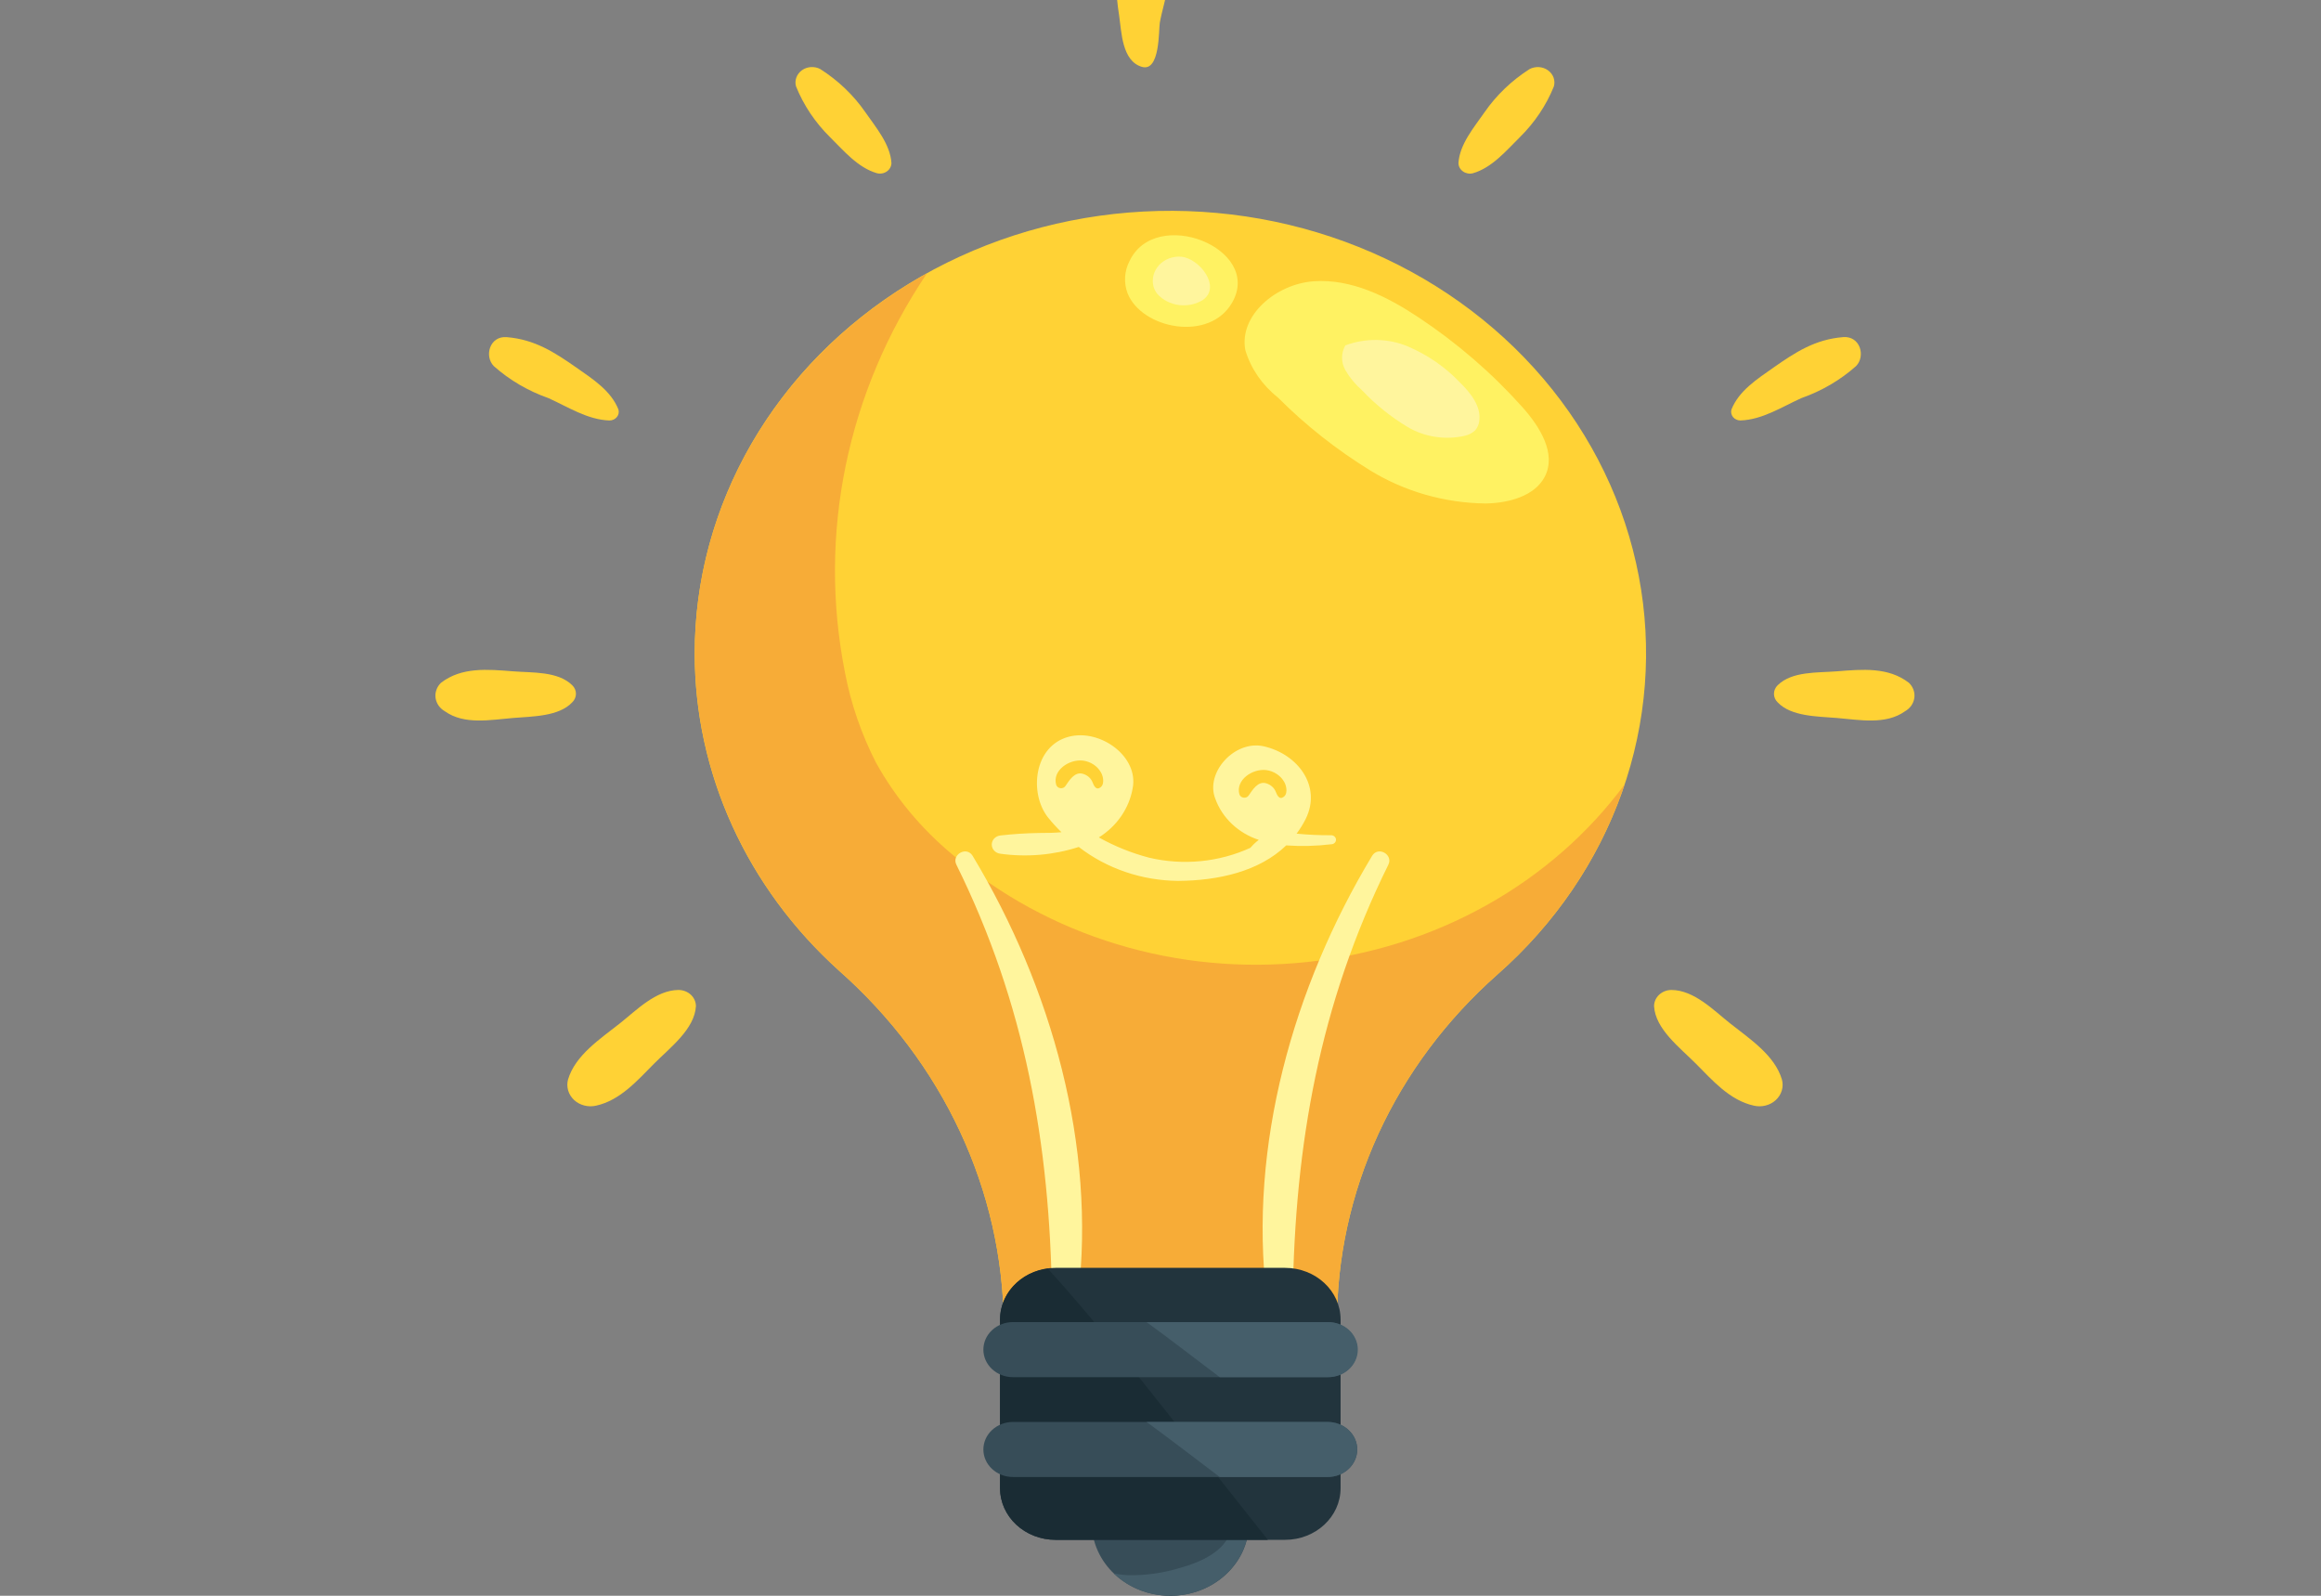 <svg width="80" height="55" viewBox="0 13 80 55" fill="none" xmlns="http://www.w3.org/2000/svg">
<rect x="0" y="13" width="80" height="55" fill="#808080" stroke="none"/>
<g clip-path="url(#clip0)">
<path d="M23.945 35.518C23.945 32.992 24.619 30.506 25.907 28.282C27.195 26.059 29.057 24.168 31.326 22.779C33.594 21.39 36.198 20.547 38.903 20.325C41.609 20.104 44.331 20.511 46.825 21.51C49.32 22.509 51.508 24.068 53.194 26.048C54.88 28.028 56.011 30.367 56.485 32.854C56.959 35.341 56.761 37.898 55.91 40.296C55.058 42.695 53.579 44.859 51.605 46.594C49.855 48.143 48.462 50.008 47.512 52.075C46.562 54.142 46.076 56.367 46.082 58.615V59.13H34.599V58.617C34.578 56.34 34.065 54.09 33.09 52.002C32.115 49.913 30.699 48.028 28.924 46.459C27.347 45.04 26.093 43.339 25.238 41.459C24.382 39.58 23.943 37.559 23.945 35.518Z" fill="#FFD235"/>
<path d="M31.95 22.422C29.191 26.515 28.182 31.421 29.123 36.171C29.326 37.245 29.685 38.289 30.188 39.275C30.854 40.481 31.754 41.563 32.842 42.466C34.468 43.856 36.397 44.906 38.497 45.543C40.597 46.181 42.82 46.391 45.015 46.161C47.211 45.931 49.327 45.265 51.222 44.208C53.117 43.151 54.745 41.729 55.997 40.036C55.163 42.537 53.651 44.796 51.605 46.595C49.854 48.144 48.462 50.01 47.512 52.076C46.562 54.143 46.076 56.369 46.082 58.616V59.131H34.599V58.618C34.578 56.341 34.065 54.091 33.09 52.003C32.115 49.914 30.698 48.029 28.924 46.46C27.118 44.831 25.739 42.836 24.895 40.632C24.051 38.427 23.764 36.071 24.056 33.746C24.349 31.422 25.213 29.191 26.582 27.227C27.951 25.264 29.788 23.619 31.95 22.422Z" fill="#F7AC37"/>
<path d="M44.044 26.698C43.504 26.271 43.114 25.703 42.924 25.068C42.699 23.871 43.983 22.785 45.285 22.694C46.587 22.604 47.821 23.227 48.884 23.932C50.217 24.816 51.422 25.857 52.469 27.027C53.079 27.71 53.659 28.637 53.242 29.436C52.894 30.099 52.001 30.34 51.207 30.353C49.796 30.336 48.42 29.943 47.241 29.222C46.071 28.503 44.998 27.655 44.044 26.698Z" fill="#FFF262"/>
<path d="M38.863 23.103C38.729 22.743 38.753 22.347 38.93 22.003C39.826 20.096 43.523 21.552 42.477 23.416C41.695 24.809 39.345 24.335 38.863 23.103Z" fill="#FFF262"/>
<path d="M50.313 26.174C50.695 26.548 51.068 27.018 50.984 27.527C50.97 27.641 50.92 27.748 50.842 27.836C50.745 27.926 50.624 27.989 50.492 28.019C50.156 28.096 49.806 28.108 49.465 28.055C49.123 28.002 48.797 27.885 48.506 27.71C47.926 27.359 47.401 26.935 46.946 26.451C46.714 26.249 46.52 26.014 46.37 25.754C46.296 25.623 46.258 25.477 46.258 25.33C46.258 25.182 46.296 25.037 46.37 24.905C46.715 24.775 47.085 24.711 47.458 24.717C47.83 24.724 48.198 24.801 48.537 24.945C49.214 25.236 49.819 25.655 50.313 26.174Z" fill="#FFF59D"/>
<path d="M47.294 42.497C47.504 42.152 48.026 42.455 47.854 42.802C45.478 47.606 44.635 52.447 44.558 57.706C44.553 57.814 44.503 57.916 44.419 57.99C44.336 58.065 44.224 58.107 44.108 58.107C43.992 58.107 43.88 58.065 43.796 57.99C43.712 57.916 43.663 57.814 43.658 57.706C43.035 52.505 44.564 47.03 47.294 42.497Z" fill="#FFF59D"/>
<path d="M33.524 42.497C33.315 42.152 32.792 42.455 32.964 42.802C35.34 47.606 36.183 52.447 36.26 57.706C36.264 57.815 36.313 57.918 36.397 57.993C36.481 58.069 36.593 58.112 36.71 58.112C36.827 58.112 36.94 58.069 37.024 57.993C37.108 57.918 37.157 57.815 37.16 57.706C37.783 52.505 36.254 47.03 33.524 42.497Z" fill="#FFF59D"/>
<path d="M40.34 68C41.838 68 43.052 66.871 43.052 65.479C43.052 64.086 41.838 62.957 40.34 62.957C38.843 62.957 37.629 64.086 37.629 65.479C37.629 66.871 38.843 68 40.34 68Z" fill="#374D58"/>
<path d="M43.046 65.518C43.038 66.017 42.871 66.502 42.566 66.913C42.261 67.324 41.832 67.641 41.333 67.825C40.833 68.008 40.287 68.049 39.762 67.943C39.238 67.837 38.759 67.588 38.387 67.228C38.552 67.262 38.721 67.283 38.89 67.291C39.485 67.301 40.077 67.219 40.643 67.048C41.392 66.843 42.205 66.476 42.42 65.778L43.046 65.518Z" fill="#455E6A"/>
<path d="M44.293 56.698H36.383C35.326 56.698 34.469 57.495 34.469 58.478V64.292C34.469 65.275 35.326 66.072 36.383 66.072H44.293C45.35 66.072 46.207 65.275 46.207 64.292V58.478C46.207 57.495 45.35 56.698 44.293 56.698Z" fill="#22343D"/>
<path d="M39.871 61.237C41.147 62.85 42.424 64.462 43.7 66.072H36.383C35.875 66.072 35.388 65.885 35.029 65.551C34.671 65.217 34.469 64.765 34.469 64.293V58.479C34.469 58.051 34.636 57.638 34.939 57.315C35.241 56.992 35.659 56.782 36.115 56.724C37.436 58.175 38.657 59.705 39.871 61.237Z" fill="#1A2C34"/>
<path d="M34.915 58.567H45.76C46.031 58.567 46.291 58.667 46.482 58.845C46.673 59.023 46.781 59.265 46.781 59.517C46.781 59.768 46.673 60.01 46.482 60.188C46.291 60.366 46.031 60.466 45.76 60.466H34.915C34.645 60.466 34.385 60.366 34.194 60.188C34.002 60.01 33.895 59.768 33.895 59.517C33.895 59.265 34.002 59.023 34.194 58.845C34.385 58.667 34.645 58.567 34.915 58.567Z" fill="#374D58"/>
<path d="M39.52 58.568H45.76C45.895 58.565 46.03 58.588 46.157 58.634C46.283 58.681 46.398 58.75 46.495 58.839C46.592 58.927 46.669 59.032 46.721 59.149C46.774 59.265 46.801 59.39 46.801 59.517C46.801 59.643 46.774 59.768 46.721 59.884C46.669 60.001 46.592 60.106 46.495 60.195C46.398 60.283 46.283 60.352 46.157 60.399C46.03 60.446 45.895 60.468 45.76 60.466H42.043C41.201 59.834 40.37 59.185 39.52 58.568Z" fill="#455E6A"/>
<path d="M34.915 62.009H45.76C46.031 62.009 46.291 62.109 46.482 62.287C46.673 62.465 46.781 62.706 46.781 62.958C46.781 63.21 46.673 63.451 46.482 63.629C46.291 63.807 46.031 63.907 45.76 63.907H34.915C34.645 63.907 34.385 63.807 34.194 63.629C34.002 63.451 33.895 63.21 33.895 62.958C33.895 62.706 34.002 62.465 34.194 62.287C34.385 62.109 34.645 62.009 34.915 62.009Z" fill="#374D58"/>
<path d="M39.52 62.009H45.76C46.03 62.009 46.29 62.109 46.481 62.287C46.673 62.465 46.78 62.706 46.78 62.958C46.78 63.21 46.673 63.451 46.481 63.629C46.29 63.807 46.03 63.907 45.76 63.907H42.043C41.201 63.275 40.37 62.628 39.52 62.009Z" fill="#455E6A"/>
<path d="M39.889 23.13C39.827 23.051 39.782 22.962 39.757 22.866C39.725 22.738 39.727 22.604 39.762 22.476C39.797 22.348 39.864 22.229 39.957 22.13C40.051 22.031 40.169 21.954 40.3 21.905C40.432 21.856 40.575 21.837 40.716 21.849C41.333 21.902 42.105 22.874 41.466 23.335C41.222 23.488 40.926 23.551 40.635 23.513C40.344 23.475 40.078 23.339 39.889 23.13Z" fill="#FFF59D"/>
<path d="M34.484 42.425C35.391 42.551 36.317 42.471 37.183 42.191C38.145 42.936 39.354 43.349 40.606 43.361C42.001 43.351 43.402 43.035 44.333 42.138C44.849 42.174 45.368 42.161 45.882 42.099C45.926 42.099 45.969 42.083 46 42.053C46.032 42.024 46.049 41.984 46.049 41.943C46.049 41.901 46.032 41.862 46 41.833C45.969 41.803 45.926 41.787 45.882 41.787C45.484 41.79 45.087 41.772 44.691 41.733C44.81 41.573 44.914 41.405 45.003 41.229C45.566 40.098 44.733 38.99 43.563 38.723C42.556 38.493 41.533 39.631 41.888 40.526C42.005 40.853 42.201 41.151 42.461 41.398C42.721 41.644 43.037 41.832 43.387 41.947C43.28 42.028 43.184 42.12 43.1 42.22C42.015 42.717 40.775 42.837 39.603 42.56C38.996 42.4 38.415 42.165 37.875 41.863C38.182 41.671 38.444 41.422 38.644 41.132C38.844 40.842 38.979 40.517 39.039 40.177C39.262 39.081 37.93 38.113 36.848 38.39C35.617 38.705 35.467 40.362 36.131 41.185C36.272 41.359 36.424 41.526 36.586 41.683C36.37 41.703 36.109 41.712 35.803 41.71C35.362 41.717 34.922 41.745 34.484 41.795C34.401 41.804 34.325 41.841 34.269 41.899C34.214 41.957 34.184 42.032 34.184 42.11C34.184 42.187 34.214 42.262 34.269 42.32C34.325 42.379 34.401 42.416 34.484 42.425Z" fill="#FFF59D"/>
<path d="M37.331 39.215C37.461 39.233 37.585 39.279 37.692 39.35C37.8 39.421 37.887 39.515 37.948 39.623C38.036 39.769 38.088 40.079 37.886 40.162C37.871 40.17 37.854 40.174 37.837 40.174C37.819 40.174 37.802 40.17 37.788 40.162C37.697 40.097 37.691 40.027 37.644 39.932C37.615 39.871 37.572 39.817 37.519 39.772C37.465 39.728 37.403 39.694 37.334 39.673C37.041 39.577 36.851 39.907 36.724 40.089C36.707 40.116 36.681 40.138 36.65 40.152C36.619 40.165 36.585 40.17 36.551 40.166C36.517 40.162 36.485 40.149 36.459 40.128C36.434 40.108 36.414 40.081 36.405 40.05C36.262 39.562 36.844 39.156 37.331 39.215Z" fill="#FFD235"/>
<path d="M43.649 39.542C43.779 39.56 43.903 39.607 44.009 39.678C44.116 39.749 44.204 39.842 44.264 39.95C44.352 40.096 44.404 40.407 44.201 40.489C44.187 40.497 44.169 40.502 44.152 40.502C44.135 40.502 44.118 40.497 44.103 40.489C44.013 40.425 44.007 40.354 43.96 40.26C43.931 40.199 43.888 40.144 43.834 40.1C43.781 40.055 43.719 40.021 43.651 40C43.357 39.904 43.167 40.234 43.04 40.417C43.022 40.444 42.996 40.465 42.966 40.479C42.935 40.493 42.901 40.498 42.867 40.493C42.833 40.489 42.801 40.476 42.775 40.456C42.749 40.435 42.73 40.408 42.72 40.378C42.58 39.89 43.162 39.482 43.649 39.542Z" fill="#FFD235"/>
<path d="M57.61 47.12C58.394 47.125 59.066 47.822 59.63 48.269C60.311 48.809 61.168 49.366 61.419 50.206C61.453 50.33 61.452 50.461 61.415 50.585C61.379 50.709 61.308 50.822 61.21 50.913C61.112 51.004 60.991 51.069 60.858 51.103C60.724 51.137 60.584 51.139 60.45 51.107C59.619 50.925 59.015 50.225 58.459 49.666C57.911 49.114 57.053 48.47 57.012 47.676C57.013 47.529 57.076 47.388 57.188 47.284C57.3 47.18 57.452 47.121 57.61 47.12Z" fill="#FFD235"/>
<path d="M61.272 36.618C61.766 36.131 62.638 36.191 63.312 36.138C64.191 36.068 65.085 35.984 65.797 36.534C65.868 36.602 65.922 36.685 65.954 36.775C65.986 36.865 65.996 36.961 65.983 37.055C65.97 37.149 65.934 37.239 65.879 37.319C65.823 37.398 65.749 37.465 65.662 37.515C64.994 37.991 64.091 37.81 63.312 37.746C62.648 37.69 61.739 37.7 61.272 37.207C61.19 37.128 61.145 37.023 61.145 36.913C61.145 36.803 61.19 36.698 61.272 36.618Z" fill="#FFD235"/>
<path d="M59.679 27.114C59.94 26.466 60.552 26.074 61.127 25.67C61.886 25.138 62.566 24.695 63.532 24.619C64.115 24.573 64.312 25.271 63.976 25.616C63.433 26.099 62.791 26.475 62.088 26.722C61.417 27.024 60.752 27.464 59.99 27.492C59.941 27.492 59.892 27.481 59.848 27.461C59.803 27.441 59.764 27.411 59.734 27.375C59.704 27.338 59.684 27.295 59.674 27.25C59.664 27.205 59.666 27.159 59.679 27.114Z" fill="#FFD235"/>
<path d="M51.171 16.866C51.577 16.28 52.104 15.775 52.723 15.38C52.821 15.329 52.933 15.306 53.045 15.313C53.157 15.32 53.265 15.358 53.354 15.422C53.443 15.486 53.51 15.572 53.547 15.671C53.583 15.77 53.587 15.877 53.559 15.978C53.296 16.631 52.895 17.227 52.381 17.734C51.922 18.187 51.425 18.783 50.768 18.971C50.71 18.986 50.648 18.988 50.589 18.977C50.53 18.966 50.474 18.943 50.425 18.908C50.377 18.874 50.338 18.83 50.311 18.78C50.284 18.73 50.27 18.674 50.27 18.618C50.309 17.974 50.804 17.393 51.171 16.866Z" fill="#FFD235"/>
<path d="M23.389 47.12C22.605 47.125 21.933 47.822 21.369 48.269C20.687 48.809 19.83 49.366 19.579 50.206C19.545 50.33 19.547 50.461 19.583 50.585C19.62 50.709 19.691 50.822 19.788 50.913C19.886 51.004 20.008 51.069 20.141 51.103C20.274 51.137 20.415 51.139 20.549 51.107C21.38 50.925 21.983 50.225 22.539 49.666C23.087 49.114 23.945 48.47 23.987 47.676C23.986 47.529 23.923 47.388 23.811 47.284C23.699 47.18 23.547 47.121 23.389 47.12Z" fill="#FFD235"/>
<path d="M19.725 36.618C19.23 36.131 18.359 36.191 17.685 36.138C16.806 36.068 15.912 35.984 15.199 36.534C15.128 36.602 15.075 36.684 15.043 36.775C15.01 36.865 15 36.96 15.013 37.055C15.026 37.149 15.062 37.239 15.117 37.319C15.173 37.398 15.247 37.465 15.334 37.515C16.002 37.991 16.905 37.81 17.684 37.746C18.348 37.69 19.257 37.7 19.723 37.207C19.805 37.128 19.851 37.023 19.852 36.913C19.852 36.803 19.806 36.698 19.725 36.618Z" fill="#FFD235"/>
<path d="M21.316 27.113C21.056 26.465 20.444 26.073 19.868 25.67C19.108 25.139 18.43 24.698 17.463 24.62C16.88 24.574 16.683 25.272 17.019 25.617C17.562 26.1 18.204 26.476 18.907 26.723C19.578 27.025 20.244 27.465 21.007 27.493C21.056 27.493 21.105 27.482 21.15 27.461C21.194 27.441 21.232 27.411 21.262 27.374C21.292 27.337 21.313 27.295 21.322 27.25C21.331 27.204 21.329 27.158 21.316 27.113Z" fill="#FFD235"/>
<path d="M29.825 16.865C29.419 16.279 28.891 15.774 28.272 15.38C28.174 15.328 28.062 15.305 27.95 15.312C27.838 15.319 27.73 15.357 27.641 15.421C27.552 15.485 27.485 15.572 27.449 15.671C27.412 15.769 27.408 15.876 27.437 15.977C27.7 16.63 28.101 17.227 28.615 17.733C29.073 18.186 29.57 18.782 30.227 18.97C30.286 18.985 30.347 18.987 30.407 18.976C30.466 18.965 30.522 18.942 30.57 18.907C30.618 18.873 30.657 18.829 30.684 18.779C30.711 18.729 30.726 18.673 30.726 18.617C30.686 17.974 30.192 17.392 29.825 16.865Z" fill="#FFD235"/>
<path d="M39.024 11.177C39.099 11.11 39.19 11.059 39.289 11.029C39.388 10.998 39.493 10.989 39.596 11.001C39.7 11.014 39.799 11.048 39.886 11.101C39.974 11.153 40.047 11.224 40.102 11.306C40.543 12.059 40.114 12.99 39.976 13.786C39.934 14.021 39.992 15.491 39.357 15.304C38.67 15.1 38.658 14.104 38.576 13.548C38.461 12.785 38.317 11.722 39.024 11.177Z" fill="#FFD235"/>
</g>
<defs>
<clipPath id="clip0">
<rect x="15" y="11" width="51" height="57" fill="white"/>
</clipPath>
</defs>
</svg>

